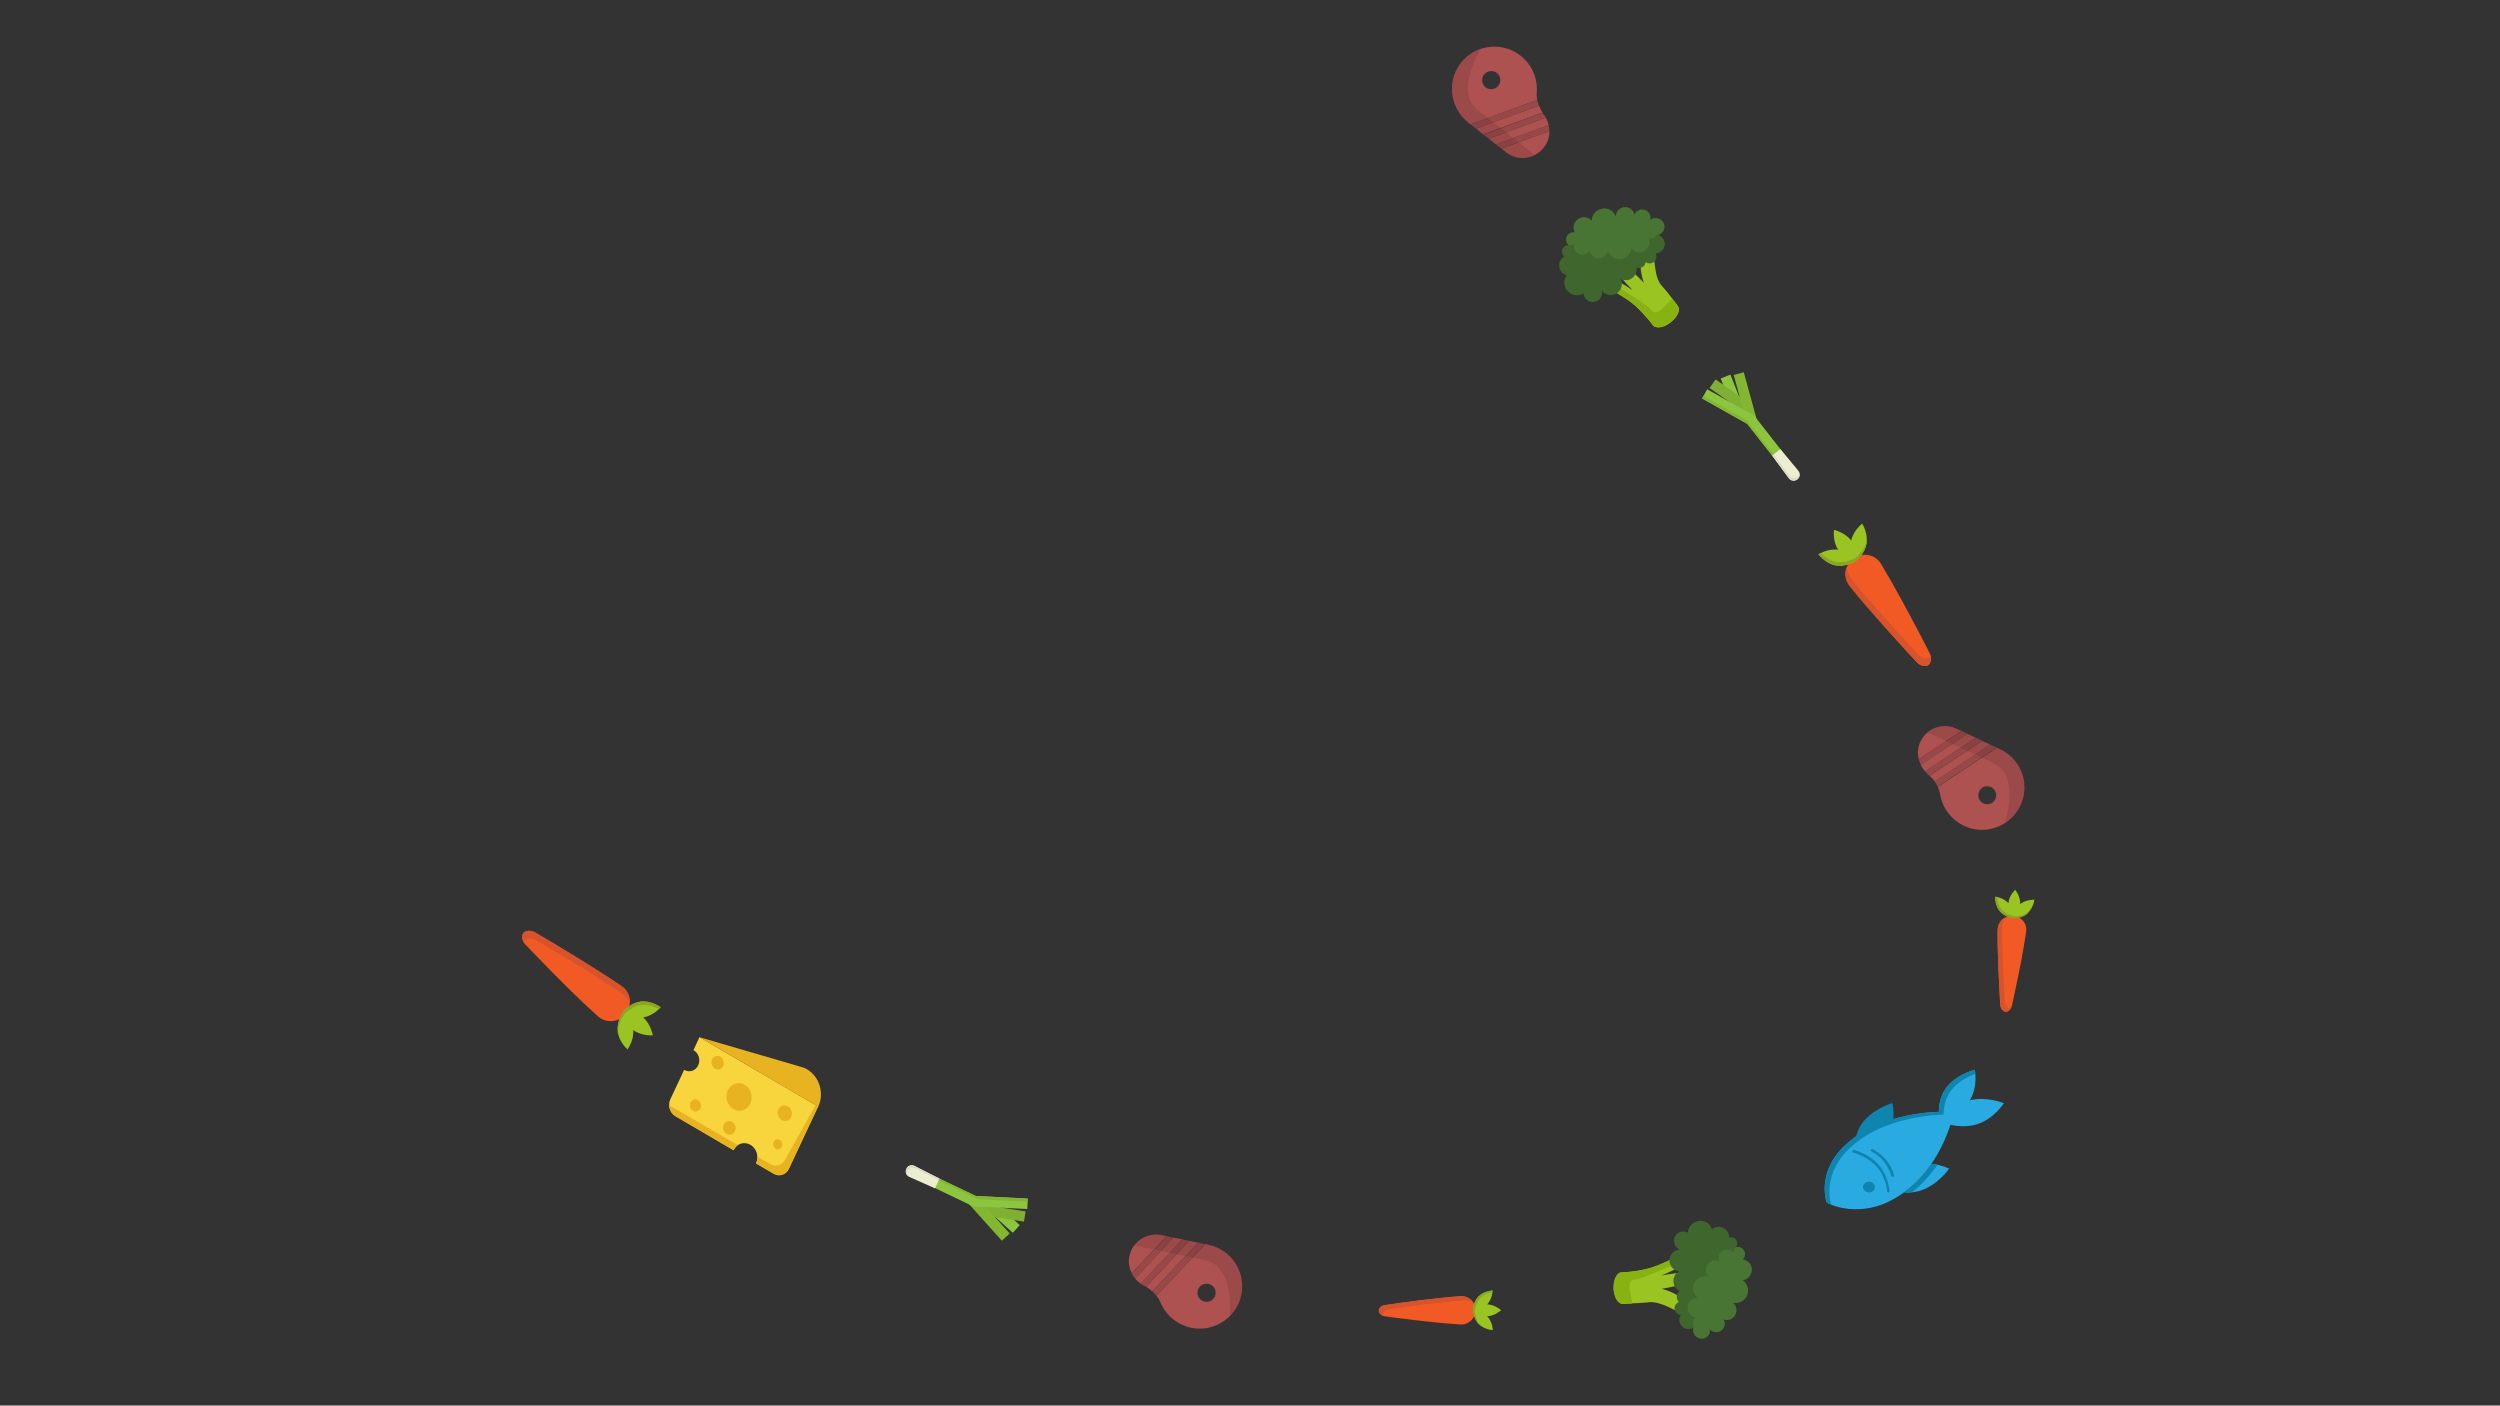 <?xml version="1.0" encoding="utf-8"?>
<!-- Generator: Adobe Illustrator 28.0.0, SVG Export Plug-In . SVG Version: 6.00 Build 0)  -->
<svg version="1.1" id="animated-svg4" xmlns="http://www.w3.org/2000/svg" xmlns:xlink="http://www.w3.org/1999/xlink" x="0px"
	 y="0px" viewBox="0 0 1366 768" enable-background="new 0 0 1366 768" xml:space="preserve">
<rect x="0" y="0" width="1366" height="768" fill="#333333" stroke="none"/>
<g>
	<path fill="#F15A24" d="M1107.1,509c-1.6,10.9-3.8,22-6.1,32.7c-0.4,1.8-1.3,6.4-1.8,8.2c-0.5,1.9-2.9,4.1-4.7,2.4
		c-0.9-0.9-1.3-1.8-1.5-2.8l-0.2-2.7l-0.3-5.5c-0.4-7.2-0.7-15-0.9-22.2c-0.1-3.7-0.2-7.4-0.1-11c0.1-4.3,3.6-7.7,7.9-7.7
		C1104.1,500.3,1107.8,504.5,1107.1,509L1107.1,509z"/>
	<path fill="#D6532B" d="M1097,550.2c-0.9-0.9-1.3-1.8-1.5-2.8l-0.2-2.7l-0.3-5.5c-0.4-7.2-0.7-15-0.9-22.2c-0.1-3.7-0.2-7.4-0.1-11
		c0-1.7,0.7-3.4,1.6-4.7c-2.4,1.3-4,3.8-4.1,6.7c0,3.7,0,7.3,0.1,11c0.2,7.1,0.5,15,0.9,22.2l0.3,5.5l0.2,2.7
		c0.1,1.1,0.5,2.1,1.5,2.8c1.6,1.4,3.5,0.1,4.3-1.5C1098.2,550.9,1097.5,550.8,1097,550.2L1097,550.2L1097,550.2z"/>
	<path fill="#9AC422" d="M1111.6,491.6c0,0-4.6-0.2-7.8,2.4c0.3-4.2-2.7-7.8-2.7-7.8s-3.4,3.1-3.7,7.3c-2.7-3.1-7.3-3.6-7.3-3.6
		s-0.2,4.7,2.6,8c2.4,2.8,6.2,3.5,7.2,3.7l0,0l0.1,0c0.1,0,0.1,0,0.1,0l0,0c1,0,4.9-0.2,7.6-2.6
		C1111.1,496.2,1111.6,491.6,1111.6,491.6L1111.6,491.6L1111.6,491.6z"/>
	<path fill="#8AA526" d="M1109,497.9c-0.1,0.1-0.1,0.1-0.2,0.2c-2.8,2.4-6.6,2.5-7.6,2.6l0,0c0,0,0,0-0.1,0c-0.1,0-0.1,0-0.1,0l0,0
		c-1-0.2-4.8-0.9-7.2-3.7c-1.9-2.3-2.4-5.1-2.5-6.7c-0.6-0.2-1-0.2-1-0.2s-0.2,4.7,2.6,8c2.4,2.8,6.2,3.5,7.2,3.7l0,0l0.1,0
		c0.1,0,0.1,0,0.1,0l0,0c1,0,4.9-0.2,7.6-2.6C1108.3,498.7,1108.6,498.2,1109,497.9z"/>
</g>
<g>
	<path fill="#8CC63F" d="M947.5,225.3l5.3-2.1l-7.3-18.5l-5.3,2.1L947.5,225.3z"/>
	<path fill="#7FAF33" d="M937.4,207.3l-3.3,4.7l18.4,12.9l3.3-4.7L937.4,207.3z"/>
	<path fill="#83B732" d="M954.6,231.5l5.5-1.5l-7.3-26.6l-5.5,1.5L954.6,231.5z"/>
	<path fill="#8CC63F" d="M958.5,227.1l-25.7-14.4l-2.8,5l24.7,13.9l23.8,30.4l4.5-3.5L958.5,227.1L958.5,227.1L958.5,227.1
		L958.5,227.1z"/>
	<path fill="#ECEDD1" d="M968.3,248.9l9.1,12.4c1.1,1.5,3.2,1.8,4.7,0.6c1.5-1.1,1.7-3.3,0.5-4.7l-9.8-11.8L968.3,248.9L968.3,248.9
		z"/>
	<path fill="#83B732" d="M968.3,248.9l0.8-0.6l-14.7-18.8l-23.6-13.2l-0.8,1.4l24.7,13.9L968.3,248.9L968.3,248.9z"/>
	<path fill="#DBDBC6" d="M982.3,260.4c-1.5,1.1-3.6,0.9-4.7-0.6l-8.5-11.5l-0.8,0.6l9.1,12.4c1.1,1.5,3.2,1.8,4.7,0.6
		c0.9-0.7,1.4-1.8,1.2-3C983.1,259.5,982.8,260,982.3,260.4L982.3,260.4L982.3,260.4z"/>
</g>
<g>
	<path fill="#AD5151" d="M1057.1,427l30.5-20.1l-4.6-2.1l-28.8,19.1C1055.4,424.8,1056.3,425.8,1057.1,427L1057.1,427z
		 M1048.4,414.8l23.3-15.4l-3-1.4c-7.2-3.2-15.7-0.2-19.2,6.9C1047.9,408,1047.5,411.5,1048.4,414.8L1048.4,414.8z M1051.9,421.5
		l27.7-18.4l-4.6-2.1l-25.5,16.9C1050.1,419.2,1050.9,420.5,1051.9,421.5L1051.9,421.5L1051.9,421.5z M1060.1,434
		c1.2,7.6,6.3,14.4,14.1,17.7c10.8,4.5,23.5,0,29.1-10.3c6.5-11.9,1.5-26.6-10.6-32.1l-1.6-0.7l-32.3,21.4
		C1059.4,431.2,1059.8,432.6,1060.1,434L1060.1,434z M1087.9,430.1c2.5,1.2,3.5,4.1,2.4,6.5c-1.2,2.5-4.1,3.5-6.5,2.4
		c-2.5-1.2-3.5-4.1-2.4-6.5C1082.4,430,1085.4,428.9,1087.9,430.1z"/>
	<path fill="#994848" d="M1048.4,414.8l23.3-15.4l3.4,1.6l-25.5,16.9C1049,417,1048.6,415.9,1048.4,414.8L1048.4,414.8L1048.4,414.8
		z"/>
	<path fill="#994848" d="M1051.9,421.5l27.7-18.4l3.4,1.6l-28.8,19.1c-0.3-0.3-0.7-0.6-0.9-0.8c-0.1-0.1-0.2-0.1-0.3-0.2
		C1052.7,422.3,1052.3,421.9,1051.9,421.5L1051.9,421.5L1051.9,421.5z"/>
	<path fill="#994848" d="M1057.1,427l30.5-20.1l3.4,1.6l-32.3,21.4C1058.3,428.9,1057.7,427.9,1057.1,427L1057.1,427L1057.1,427z"/>
	<path opacity="0.1" enable-background="new    " d="M1075.1,401l-3.4-1.6l-3-1.4c-5.3-2.4-11.3-1.3-15.5,2.2l36.1,16.8
		c12.8,5.9,8.3,25.6,6,32.8c3.2-2.1,6.1-4.9,8-8.5c6.5-11.9,1.5-26.6-10.6-32.1l-1.6-0.7l-3.4-1.6l-4.6-2.1l-3.4-1.6L1075.1,401
		L1075.1,401L1075.1,401z"/>
</g>
<g>
	<path fill="#F15A24" d="M1027.8,308.1c7.6,12.7,14.8,26.2,21.7,39.3c1.2,2.1,4,7.9,5.1,10c1.2,2.3,0.5,6.7-2.8,6.5
		c-1.6-0.1-2.9-0.7-4-1.7l-2.5-2.7l-5.1-5.5c-6.5-7.1-13.6-15-19.9-22.4c-3.2-3.7-6.5-7.6-9.6-11.5c-3.6-4.5-2.8-11.1,1.7-14.7
		C1017.1,301.5,1024.6,302.7,1027.8,308.1L1027.8,308.1z"/>
	<path fill="#D6532B" d="M1052.4,359.7c-1.6-0.1-2.9-0.7-4-1.7l-2.5-2.7l-5.1-5.5c-6.5-7.1-13.6-15-19.9-22.4
		c-3.2-3.7-6.5-7.6-9.6-11.5c-1.4-1.8-2.2-4-2.3-6.3c-1.3,3.4-0.9,7.4,1.5,10.5c3.1,3.9,6.3,7.6,9.6,11.5
		c6.3,7.3,13.4,15.2,19.9,22.4l5.1,5.5l2.5,2.7c1.1,1,2.3,1.7,4,1.7c2.8,0.2,3.8-2.9,3.2-5.3
		C1054.4,359.3,1053.5,359.8,1052.4,359.7L1052.4,359.7L1052.4,359.7z"/>
	<path fill="#9AC422" d="M1017.5,286.1c0,0-4.9,3.8-6,9.3c-3.3-4.5-9.4-5.9-9.4-5.9s-0.9,6.1,2.3,10.9c-5.6-0.9-10.8,2.5-10.8,2.5
		s3.8,5.1,9.5,6.1c4.9,0.8,9.6-1.6,10.7-2.3l0,0l0.1-0.1c0.1-0.1,0.1-0.1,0.1-0.1l0,0c1-0.8,5-4.4,5.8-9.3
		C1020.9,291.4,1017.5,286.1,1017.5,286.1L1017.5,286.1L1017.5,286.1z"/>
	<path fill="#8AA526" d="M1020.1,294.8c0,0.1-0.1,0.2-0.1,0.4c-0.8,4.9-4.8,8.4-5.8,9.3l0,0c0,0-0.1,0.1-0.1,0.1s-0.1,0.1-0.1,0.1
		l0,0c-1.2,0.7-5.9,3.2-10.7,2.3c-3.9-0.7-6.9-3.4-8.4-4.9c-0.8,0.4-1.2,0.7-1.2,0.7s3.8,5.1,9.5,6.1c4.9,0.8,9.6-1.6,10.7-2.3l0,0
		l0.1-0.1c0.1-0.1,0.1-0.1,0.1-0.1l0,0c1-0.8,5-4.4,5.8-9.3C1020.1,296.3,1020.1,295.6,1020.1,294.8L1020.1,294.8z"/>
</g>
<g>
	<path fill="#9AC422" d="M902.7,136l-5.5,0.9c-0.5,1.8-0.7,3.5-0.8,5.2s0,3.3,0.1,4.9c0.3,2.5,0.8,5,1.7,7.5
		c-3.3-3.4-6.7-6.7-10.4-9.7l-4.4,4c2.7,3.5,5.8,6.7,8.8,9.9l0.1,0c-1.2-0.8-2.5-1.6-3.7-2.4c-3.5-2.1-7.1-4.1-10.7-5.9l-3.3,4.7
		c1.4,0.8,2.8,1.5,4.2,2.3c2,1.1,4.1,2.4,6.1,3.6c2.6,1.6,5.3,3.3,7.6,5.2c1.8,1.4,3.3,3.1,4.9,4.7c2,2.2,4.1,4.5,5.9,7l0,0
		c1.7,1.8,5.9,1.2,9.5-1.7c3.6-2.8,5.6-6.8,4.1-8.8c-0.8-1.3-2.8-3.6-3.7-4.9c-1.3-1.8-2.7-3.5-4.1-5.1l-1.4-1.6
		c-1.1-1.3-1.9-3.2-2.4-4.9C904,146,904,140.8,902.7,136L902.7,136L902.7,136z"/>
	<path fill="#88B212" d="M902.3,169.4c-4-4.4-20.3-13.6-20.3-13.6l-0.4,3.2c1,0.6,2.2,1.3,3.2,1.9c2.6,1.6,5.3,3.3,7.6,5.2
		c1.8,1.4,3.3,3.1,4.9,4.7c2,2.2,4.1,4.5,5.9,7l0,0c1.7,1.8,5.9,1.2,9.5-1.7c3.8-2.8,5.6-6.8,4.1-8.8c-0.7-1-2.1-2.9-3.1-4.1
		C910.2,166.2,905.8,173.4,902.3,169.4L902.3,169.4L902.3,169.4z"/>
	<path fill="#3E662D" d="M901.7,120.2c0,0,0,0.1-0.1,0.1c0.4-1.3,0.1-3-0.9-4.2c-1.6-1.9-4.5-2.2-6.4-0.6c-0.6,0.5-1.1,1.1-1.3,1.9
		c-0.2-0.8-0.5-1.7-1.1-2.4c-1.8-2.2-5.2-2.4-7.3-0.6c-1.1,1-1.8,2.4-1.8,3.8c-0.3-0.6-0.7-1.3-1.1-1.9c-2.4-2.9-6.7-3.2-9.6-0.8
		c-1.6,1.3-2.4,3.2-2.4,5.2c-2-2.4-5.5-2.7-7.9-0.7c-2.1,1.8-2.6,4.7-1.3,7c-1.2-0.2-2.5,0-3.4,0.8c-1.7,1.4-1.8,3.9-0.5,5.6
		c0.2,0.3,0.5,0.5,0.8,0.7c-1-0.2-2,0.1-2.8,0.8c-1.4,1.2-1.6,3.2-0.4,4.7c0.2,0.2,0.3,0.3,0.5,0.5c-0.3,0.1-0.5,0.4-0.8,0.6
		c-2.4,2-2.7,5.5-0.7,7.9c0.7,0.9,1.8,1.5,2.9,1.8c-1.9,2.5-1.9,6,0.3,8.5s6,3.2,8.8,1.5c0.1,1,0.5,2,1.2,2.8
		c1.8,2.2,5.1,2.4,7.2,0.6c1.5-1.2,2.1-3.3,1.6-5c0.1,0.1,0.1,0.3,0.3,0.3c2.1,2.5,6,2.9,8.5,0.7c2.2-1.8,2.7-4.8,1.6-7.3
		c2.1,1,4.7,0.8,6.5-0.8c1.7-1.4,2.5-3.6,2-5.5c1.2,0.5,2.7,0.3,3.8-0.6c0.8-0.6,1.1-1.5,1.3-2.4c1.3,1,3.3,1,4.6-0.2
		c1.3-1.1,1.6-3.1,0.8-4.6c1.1,0,2.3-0.4,3.2-1.2c2.2-1.8,2.4-5.1,0.6-7.2c-0.8-0.8-1.6-1.4-2.6-1.6c0.8-0.1,1.5-0.5,2.1-1
		c1.9-1.6,2.2-4.5,0.6-6.4C906.5,118.8,903.7,118.6,901.7,120.2L901.7,120.2L901.7,120.2z M900.3,136.6L900.3,136.6L900.3,136.6
		L900.3,136.6L900.3,136.6z"/>
	<path fill="#487534" d="M908.1,120.8c-0.6-0.8-1.5-1.2-2.2-1.4c-1.5-0.4-3.1-0.1-4.2,0.9c0.3-1.4,0.1-3-0.9-4.1
		c-1.6-1.9-4.5-2.2-6.4-0.6c-0.6,0.5-1.1,1.1-1.3,1.9c-0.2-0.8-0.5-1.7-1.1-2.4c-1.8-2.2-5.2-2.4-7.3-0.6c-1.1,1-1.8,2.4-1.8,3.8
		c-0.3-0.6-0.7-1.3-1.1-1.9c-2.4-2.9-6.7-3.2-9.6-0.8c-1.6,1.3-2.4,3.2-2.4,5.2c-2-2.4-5.5-2.7-7.9-0.7c-2.1,1.8-2.6,4.7-1.3,7
		c-1.2-0.2-2.5,0-3.4,0.8c-1.7,1.4-1.8,3.9-0.5,5.6c0.2,0.2,0.4,0.4,0.5,0.5c1,0.1,2.2-0.1,3.1-0.8c0,0,0-0.1,0.1-0.1
		c-0.5,1.3-0.4,2.9,0.5,4.2c1.5,2.1,4.2,2.5,6.2,1.1c0.6-0.4,1.1-1,1.4-1.7c0.1,0.8,0.3,1.6,0.9,2.4c1.6,2.2,4.7,2.8,7,1.2
		c1.2-0.8,1.9-2.2,2.1-3.5c0.2,0.6,0.5,1.3,0.9,2c2.1,2.9,6.3,3.7,9.2,1.6c1.6-1.2,2.6-2.9,2.8-4.8c1.7,2.5,5.1,3.1,7.5,1.3
		c2.1-1.5,2.9-4.4,1.8-6.6c1.2,0.3,2.4,0.2,3.4-0.5c0.6-0.3,0.9-0.8,1.2-1.4c0.9-0.1,1.7-0.4,2.3-1
		C909.6,125.7,909.9,122.8,908.1,120.8L908.1,120.8L908.1,120.8z"/>
</g>
<g>
	<path fill="#F9D53D" d="M381.5,582.1c1.4-3,0.3-6.7-2.6-8.3l3.3-7.1l64.8,37.9l-16,34.1c-1.5,3.2-5.2,4.4-8.1,2.7l-9.8-5.7
		c1.7-3.7,0.3-8.3-3.1-10.2s-7.5-0.7-9.2,3L369,609.8c-3-1.8-4.2-5.9-2.8-9l7.6-16.2C376.7,586.2,380.1,585.1,381.5,582.1
		L381.5,582.1z"/>
	<path fill="#E8B321" d="M447.1,604.7c3.4-7.3,0.7-16.4-6.1-20.4c-1.2-0.8-2.6-1.2-3.8-1.5l-54.8-16L447.1,604.7"/>
	<path fill="#E8B321" d="M427.1,612c-1.9-1.2-2.7-3.7-1.8-5.8s3.3-2.8,5.2-1.7s2.7,3.7,1.8,5.8S429.1,613.1,427.1,612z"/>
	<path fill="#E8B321" d="M400.7,606c-3.4-2-4.8-6.6-3.1-10.2s5.9-5.1,9.3-3.1s4.8,6.6,3.1,10.2C408.3,606.7,404.1,608,400.7,606z"/>
	<path fill="#E8B321" d="M378.6,606.9c-1.5-0.8-2-2.8-1.3-4.5c0.7-1.6,2.5-2.2,4.1-1.3c1.5,0.8,2,2.8,1.3,4.5
		C381.9,607.2,380,607.8,378.6,606.9z"/>
	<path fill="#E8B321" d="M423.8,627.7c-1.2-0.8-1.7-2.3-1.1-3.7s2.1-1.8,3.4-1.1c1.2,0.8,1.7,2.3,1.1,3.7
		C426.5,627.9,425,628.4,423.8,627.7z"/>
	<path fill="#E8B321" d="M390.6,583.9c-1.7-1-2.3-3.3-1.5-5c0.8-1.8,2.9-2.5,4.5-1.5c1.7,1,2.3,3.3,1.6,5.1
		C394.3,584.3,392.2,584.9,390.6,583.9L390.6,583.9z"/>
	<path fill="#E8B321" d="M397,619.6c-1.7-1-2.4-3.2-1.6-5.1s2.9-2.5,4.6-1.5c1.7,1,2.4,3.2,1.6,5.1
		C400.7,619.9,398.6,620.5,397,619.6z"/>
	<path fill="#E8B321" d="M421,636.1c3,1.8,6.6,0.5,8.1-2.7l16.6-29.6l1.3,0.8l-16,34.1c-1.5,3.2-5.2,4.4-8.1,2.7l-9.8-5.7
		c0.6-1.2,0.8-2.5,0.7-3.7L421,636.1L421,636.1z"/>
	<path fill="#E8B321" d="M403.2,625.7c-1,0.6-1.7,1.6-2.3,2.8l-31.9-18.6c-2.1-1.3-3.3-3.6-3.4-6L403.2,625.7L403.2,625.7z"/>
</g>
<g>
	<path fill="#8CC63F" d="M542.4,656l-3.8,4.2l14.8,13.4l3.8-4.2L542.4,656z"/>
	<path fill="#7FAF33" d="M559.5,667.5l0.9-5.6l-22.2-3.4l-0.9,5.6L559.5,667.5z"/>
	<path fill="#83B732" d="M533.3,653.5l-4.3,3.9l18.4,20.5l4.3-3.9L533.3,653.5z"/>
	<path fill="#8CC63F" d="M531.8,659.2l29.5,1.4l0.3-5.7l-28.3-1.4l-34.8-16.6l-2.4,5.2L531.8,659.2L531.8,659.2L531.8,659.2
		L531.8,659.2z"/>
	<path fill="#ECEDD1" d="M513.3,644.1l-13.7-7c-1.6-0.8-3.7-0.2-4.4,1.6c-0.8,1.6-0.1,3.7,1.7,4.4l14,6.2L513.3,644.1L513.3,644.1
		L513.3,644.1z"/>
	<path fill="#83B732" d="M513.3,644.1l-0.5,0.9l21.6,10.3l27,1.3l0-1.7l-28.3-1.4L513.3,644.1L513.3,644.1z"/>
	<path fill="#DBDBC6" d="M495.7,640c0.8-1.6,2.8-2.4,4.4-1.6l12.8,6.5l0.5-0.9l-13.7-7c-1.6-0.8-3.7-0.2-4.4,1.6
		c-0.5,1.1-0.4,2.2,0.2,3.2C495.3,641.1,495.4,640.5,495.7,640L495.7,640L495.7,640z"/>
</g>
<g>
	<path fill="#AD5151" d="M629.6,705.6l25.1-26.6l-4.9-1l-23.6,25.1C627.5,703.8,628.6,704.7,629.6,705.6L629.6,705.6z M618.4,695.7
		l19.1-20.3l-3.2-0.6c-7.7-1.4-15.3,3.5-17.1,11.1C616.3,689.3,616.9,692.7,618.4,695.7L618.4,695.7z M623.3,701.4l22.8-24.2l-4.9-1
		l-21,22.4C621,699.6,622.2,700.6,623.3,701.4L623.3,701.4L623.3,701.4z M634.1,711.7c3,7.1,9.5,12.6,17.8,14
		c11.6,1.8,22.9-5.4,26-16.7c3.6-13.1-4.7-26.2-17.7-28.9l-1.7-0.3L631.9,708C632.8,709.1,633.6,710.4,634.1,711.7L634.1,711.7z
		 M660.3,701.5c2.7,0.6,4.4,3.2,3.8,5.9c-0.6,2.7-3.2,4.4-5.9,3.8c-2.7-0.6-4.4-3.2-3.8-5.9C655,702.6,657.6,701,660.3,701.5z"/>
	<path fill="#994848" d="M618.4,695.8l19.1-20.3l3.7,0.8l-21,22.3C619.5,697.7,618.9,696.7,618.4,695.8L618.4,695.8L618.4,695.8z"/>
	<path fill="#994848" d="M623.3,701.4l22.8-24.2l3.7,0.8l-23.6,25.1c-0.4-0.2-0.8-0.5-1.2-0.6c-0.1-0.1-0.2-0.1-0.3-0.1
		C624.4,702.1,623.8,701.7,623.3,701.4L623.3,701.4L623.3,701.4z"/>
	<path fill="#994848" d="M629.6,705.6l25.1-26.6l3.7,0.8L631.9,708C631.2,707.2,630.5,706.3,629.6,705.6L629.6,705.6L629.6,705.6z"
		/>
	<path opacity="0.1" enable-background="new    " d="M641.2,676.2l-3.7-0.8l-3.2-0.6c-5.7-1.1-11.3,1.3-14.6,5.7l38.9,8.1
		c13.9,2.8,13.9,23.1,13.4,30.5c2.7-2.7,4.8-6.2,5.9-10.1c3.6-13.1-4.7-26.2-17.7-28.9l-1.7-0.3l-3.7-0.8l-4.9-1l-3.7-0.8
		L641.2,676.2L641.2,676.2L641.2,676.2z"/>
</g>
<g>
	<path fill="#9AC422" d="M920.7,718.2l2.4-5c-1.2-1.3-2.4-2.5-3.8-3.6c-1.3-0.9-2.7-1.9-4.1-2.6c-2.2-1.2-4.7-2.1-7.2-2.8
		c4.7-0.8,9.3-1.8,13.9-3.2l-0.8-5.8c-4.4,0.3-8.8,0.9-13.2,1.7c0,0,0,0-0.1,0c1.4-0.5,2.7-1.1,4-1.7c3.7-1.7,7.3-3.5,11-5.5l-2-5.4
		c-1.4,0.8-2.8,1.4-4.2,2.2c-2.1,1-4.3,2.1-6.4,3c-2.8,1.3-5.7,2.4-8.7,3.4c-2.2,0.6-4.4,1-6.7,1.4c-3,0.5-6,0.8-9,0.9l0,0
		c-2.5,0.3-4.2,4.2-4.1,8.8c0.2,4.7,2.5,8.5,5,8.4c1.5,0,4.6-0.3,6-0.3c2.2,0,4.4-0.3,6.6-0.4l2.1-0.2c1.6-0.1,3.7,0.2,5.4,0.8
		C911.8,713.7,916.1,716.7,920.7,718.2L920.7,718.2L920.7,718.2z"/>
	<path fill="#88B212" d="M893.3,699.1c5.9-0.7,22.6-9,22.6-9l-2.4-2.1c-1.2,0.6-2.3,1-3.4,1.6c-2.8,1.3-5.7,2.4-8.7,3.4
		c-2.2,0.6-4.4,1-6.7,1.4c-3,0.5-6,0.8-9,0.9l0,0c-2.5,0.3-4.2,4.2-4.1,8.8c0.2,4.7,2.5,8.5,5,8.4c1.2,0,3.5-0.1,5.2-0.3
		C891.6,707.5,888,699.8,893.3,699.1L893.3,699.1L893.3,699.1z"/>
	<path fill="#3E662D" d="M934.3,726.4C934.3,726.4,934.3,726.2,934.3,726.4c0.9,1,2.4,1.6,4,1.5c2.5-0.3,4.3-2.5,4.1-5
		c-0.1-0.8-0.3-1.5-0.8-2.1c0.8,0.4,1.7,0.5,2.6,0.4c2.8-0.3,4.9-2.8,4.6-5.7c-0.1-1.5-0.9-2.8-2-3.7c0.7,0.2,1.4,0.2,2.2,0.1
		c3.8-0.3,6.5-3.7,6.1-7.5c-0.2-2-1.4-3.8-2.9-4.9c3-0.3,5.3-3.1,5-6.2c-0.3-2.7-2.4-4.7-5-5c0.9-0.9,1.4-2,1.3-3.3
		c-0.2-2.1-2.2-3.8-4.3-3.6c-0.4,0-0.7,0.2-1,0.3c0.7-0.7,1.1-1.7,1-2.7c-0.2-1.8-1.8-3.2-3.7-2.9c-0.3,0.1-0.5,0-0.7,0.2
		c0-0.4,0-0.6,0-0.9c-0.3-3-3.1-5.4-6.2-5c-1.1,0.1-2.3,0.6-3.1,1.3c-1-3-3.9-5-7.2-4.6c-3.2,0.4-5.9,3.1-6.1,6.4
		c-0.9-0.5-1.9-0.7-3-0.6c-2.8,0.3-4.9,2.8-4.5,5.6c0.2,1.9,1.5,3.6,3.3,4.2c-0.1,0-0.2,0-0.4,0c-3.3,0.4-5.8,3.3-5.4,6.6
		c0.3,2.8,2.5,5,5.2,5.4c-2.1,1.2-3.3,3.5-3,5.9c0.2,2.1,1.5,3.9,3.4,4.9c-1.1,0.7-1.7,2-1.6,3.5c0.1,0.9,0.5,1.8,1.2,2.4
		c-1.5,0.6-2.6,2.1-2.4,3.8s1.6,3.2,3.4,3.2c-0.6,0.9-1,2.1-0.8,3.3c0.3,2.8,2.8,4.9,5.6,4.5c1.1-0.2,2-0.6,2.8-1.2
		c-0.3,0.7-0.5,1.5-0.4,2.3c0.3,2.5,2.5,4.3,5,4.1C932.8,731.2,934.6,728.9,934.3,726.4L934.3,726.4L934.3,726.4z M921.6,715.9
		L921.6,715.9L921.6,715.9L921.6,715.9L921.6,715.9L921.6,715.9z"/>
	<path fill="#487534" d="M930.2,731.4c0.9-0.1,1.8-0.5,2.4-1.1c1.2-0.9,1.8-2.4,1.7-4c1,1.1,2.4,1.6,3.9,1.5c2.5-0.3,4.3-2.5,4.1-5
		c-0.1-0.8-0.3-1.5-0.8-2.1c0.8,0.4,1.7,0.5,2.6,0.4c2.8-0.3,4.9-2.8,4.6-5.7c-0.1-1.5-0.9-2.8-2-3.7c0.7,0.2,1.4,0.2,2.2,0.1
		c3.8-0.3,6.5-3.7,6.1-7.5c-0.2-2-1.4-3.8-2.9-4.9c3-0.3,5.3-3.1,5-6.2c-0.3-2.7-2.4-4.7-5-5c0.9-0.9,1.4-2,1.3-3.3
		c-0.2-2.1-2.2-3.8-4.3-3.6c-0.3,0.1-0.5,0-0.7,0.2c-0.8,0.8-1.2,1.9-1.1,3.1c0,0-0.1,0.1,0,0.1c-0.8-1.1-2.2-2-3.8-1.9
		c-2.5,0-4.4,2.1-4.4,4.5c0,0.7,0.3,1.5,0.5,2.1c-0.7-0.4-1.6-0.7-2.5-0.6c-2.7,0-5,2.3-5,5.1c0,1.4,0.7,2.8,1.7,3.7
		c-0.7-0.2-1.4-0.3-2.2-0.3c-3.7,0-6.6,3.1-6.5,6.7c0,2,1,3.8,2.4,5.1c-3,0.1-5.4,2.5-5.4,5.5c0.1,2.7,1.9,4.8,4.4,5.3
		c-0.9,0.7-1.5,1.9-1.5,3.1c0,0.6,0.2,1.2,0.5,1.7c-0.3,0.7-0.6,1.6-0.4,2.6C925.4,729.8,927.6,731.6,930.2,731.4L930.2,731.4
		L930.2,731.4z"/>
</g>
<g>
	<path fill="#29ABE2" d="M998.1,657.1c0,0-7.2-19.6,15.4-35.7c0.2-0.2,0.4-0.2,0.5-0.4c6.4-4.5,13.5-7.5,20.3-9.5
		c9.7-2.8,18.9-3.8,25.1-4c0-3.4,0.7-8.4,3.6-12.5c5.3-7.8,16-10.5,16-10.5s2,9.1-2.7,16.7c9.2-2.3,18.6,1.6,18.6,1.6
		s-5.5,8.8-15,11.6c-5.2,1.5-10.5,1-14.2,0.2c-1.8,5.5-4.9,13.3-10.3,21.2c-3.8,5.6-8.7,11.1-15.1,15.7c-0.2,0.2-0.4,0.3-0.5,0.4
		C1017.3,668.1,998,657.1,998.1,657.1L998.1,657.1L998.1,657.1z"/>
	<path fill="#0E85AF" d="M1022.9,627.9c0.2,0,0.4-0.1,0.6,0.1c2.8,1.6,4.9,3.3,6.7,5.3c2.2,2.5,3.7,5.5,4.7,8.8
		c0.1,0.3-0.1,0.7-0.6,0.9s-0.8-0.1-0.9-0.5c-1-3.2-2.5-6-4.5-8.4c-1.6-1.9-3.8-3.6-6.4-5c-0.4-0.2-0.5-0.6-0.2-0.9
		C1022.5,628,1022.6,627.9,1022.9,627.9L1022.9,627.9L1022.9,627.9z"/>
	<path fill="#0E85AF" d="M1012.6,628.3c0,0,0.3,0,0.4,0c0.4,0.1,8.5,2.2,13.7,8.4c5.3,6.2,5.6,13.8,5.8,14.2c0,0.3-0.3,0.7-0.7,0.7
		c-0.4,0-0.8-0.2-0.7-0.6c0,0-0.4-7.6-5.5-13.3c-5-5.8-12.9-7.9-13-7.9c-0.4-0.1-0.6-0.5-0.5-0.9
		C1012.2,628.6,1012.3,628.5,1012.6,628.3L1012.6,628.3L1012.6,628.3z"/>
	<path fill="#0E85AF" d="M1020.2,645.8c-1.7,0.5-2.7,2.2-2.1,3.7c0.6,1.5,2.4,2.4,4.1,1.9s2.7-2.2,2.1-3.7
		C1023.8,646.1,1021.9,645.3,1020.2,645.8z"/>
	<path fill="#29ABE2" d="M1040.5,651.6c6.2-4.6,11.2-10.1,15.1-15.7c5.4,0.7,9.4,2.6,9.4,2.6s-6.3,9.5-16.8,12.4
		C1045.5,651.5,1043,651.7,1040.5,651.6L1040.5,651.6L1040.5,651.6z"/>
	<path fill="#0E85AF" d="M1014.1,621.1c0.6-2.1,1.4-4.4,2.8-6.5c5.5-8.6,17.1-11.9,17.1-11.9s1,3.9,0.5,8.8
		C1027.6,613.6,1020.5,616.6,1014.1,621.1z"/>
	<path fill="#0E85AF" d="M1000.6,658.3c-0.8-2.5-5.5-20.4,15.5-35.4c0.2-0.2,0.4-0.2,0.5-0.4c6.4-4.5,13.5-7.5,20.3-9.5
		c9.7-2.8,18.9-3.8,25.1-4c0-3.4,0.7-8.4,3.6-12.5c3.7-5.5,10.3-8.4,13.7-9.8c-0.1-1.3-0.3-2.2-0.3-2.2s-10.7,2.7-16,10.5
		c-2.9,4.1-3.5,9-3.6,12.5c-6.3,0.2-15.4,1.2-25.1,4c-6.9,2-13.9,5.1-20.3,9.5c-0.2,0.2-0.4,0.2-0.5,0.4
		c-22.6,16.1-15.4,35.7-15.4,35.7S999,657.7,1000.6,658.3L1000.6,658.3z"/>
	<path fill="#0E85AF" d="M1058.4,636.7c0,0,0.2-0.2,0.2-0.3c-1-0.2-2-0.4-3.1-0.5c-3.8,5.6-8.7,11.1-15.1,15.7
		c1.4,0,2.8-0.1,4.4-0.2C1050.4,647,1054.8,641.9,1058.4,636.7L1058.4,636.7L1058.4,636.7z"/>
</g>
<g>
	<path fill="#F15A24" d="M798,723.7c-10.9-0.7-22.2-2-33.1-3.4c-1.8-0.2-6.5-0.8-8.3-1.1c-1.9-0.3-4.3-2.4-2.8-4.5
		c0.8-1,1.6-1.5,2.8-1.6l2.8-0.4l5.5-0.8c7.1-1,14.9-2,22.1-2.7c3.7-0.4,7.3-0.8,11-1c4.3-0.3,8,2.9,8.3,7.3
		C806.5,720.1,802.5,724,798,723.7L798,723.7z"/>
	<path fill="#D6532B" d="M756.1,717c0.8-1,1.6-1.5,2.8-1.6l2.8-0.4l5.5-0.8c7.1-1,14.9-2,22.1-2.7c3.7-0.4,7.3-0.8,11-1
		c1.7-0.1,3.4,0.4,4.8,1.3c-1.5-2.3-4.1-3.6-7-3.5c-3.7,0.3-7.4,0.6-11,1c-7.2,0.7-14.9,1.7-22.1,2.7l-5.5,0.8l-2.8,0.4
		c-1.1,0.2-1.9,0.7-2.8,1.6c-1.3,1.7,0.2,3.6,1.9,4.2C755.5,718.3,755.6,717.7,756.1,717L756.1,717L756.1,717z"/>
	<path fill="#9AC422" d="M815.7,726.7c0,0-0.2-4.6-3.1-7.5c4.2-0.1,7.6-3.3,7.6-3.3s-3.4-3.1-7.6-3.2c2.8-3,3-7.6,3-7.6
		s-4.6,0.2-7.7,3.2c-2.5,2.6-3,6.5-3.1,7.5l0,0c0,0,0,0,0.1,0.1c0,0.1,0,0.1,0,0.1l0,0c0.1,1,0.6,4.8,3.2,7.5
		C811.1,726.6,815.8,726.8,815.7,726.7L815.7,726.7L815.7,726.7z"/>
	<path fill="#8AA526" d="M809.3,724.6c-0.1,0-0.1-0.2-0.2-0.2c-2.6-2.5-3.1-6.5-3.2-7.5l0,0c0,0,0,0,0-0.1c0-0.1-0.1-0.1-0.1-0.1
		l0,0c0.1-0.9,0.6-4.9,3.1-7.5c2.1-2,4.9-2.9,6.5-3.1c0.1-0.6,0.1-0.9,0.1-0.9s-4.6,0.2-7.7,3.2c-2.5,2.6-3,6.5-3.1,7.5l0,0
		c0,0,0,0,0.1,0.1c0,0.1,0,0.1,0,0.1l0,0c0.1,1,0.6,4.8,3.2,7.5C808.5,724.1,808.9,724.3,809.3,724.6L809.3,724.6z"/>
</g>
<g>
	<path fill="#AD5151" d="M840.9,57.7l-34.4,12.6l3.9,3.1l32.4-11.8C842.1,60.3,841.5,59,840.9,57.7L840.9,57.7z M846.6,71.6
		l-26.2,9.6l2.6,2.1c6.3,4.8,15.2,3.8,20.2-2.3C845.5,78.3,846.7,75,846.6,71.6L846.6,71.6z M844.7,64.3l-31.2,11.5l3.9,3.1
		l28.8-10.5C845.9,66.9,845.4,65.6,844.7,64.3L844.7,64.3L844.7,64.3z M839.7,50.3c0.5-7.7-2.8-15.6-9.7-20.5
		c-9.5-6.8-22.9-5.4-30.7,3.3c-9,10-7.6,25.5,2.9,33.8l1.3,1.1l36.4-13.4C839.7,53.1,839.5,51.7,839.7,50.3L839.7,50.3z M811.7,47.7
		c-2.1-1.7-2.5-4.9-0.8-7s4.9-2.5,7-0.8c2.1,1.7,2.5,4.9,0.8,7S813.8,49.3,811.7,47.7z"/>
	<path fill="#994848" d="M846.5,71.6l-26.2,9.6l-3-2.3l28.8-10.5C846.4,69.4,846.6,70.5,846.5,71.6L846.5,71.6L846.5,71.6z"/>
	<path fill="#994848" d="M844.7,64.3l-31.2,11.5l-3-2.3l32.4-11.8c0.2,0.4,0.5,0.8,0.8,1.1c0.1,0.1,0.1,0.2,0.2,0.2
		C844.1,63.3,844.4,63.8,844.7,64.3L844.7,64.3L844.7,64.3z"/>
	<path fill="#994848" d="M840.9,57.7l-34.4,12.6l-3-2.3l36.4-13.4C840.2,55.6,840.5,56.7,840.9,57.7L840.9,57.7L840.9,57.7z"/>
	<path opacity="0.1" enable-background="new    " d="M817.4,78.9l3,2.3l2.6,2.1c4.6,3.6,10.6,3.9,15.6,1.4l-31.2-24.6
		c-11.1-8.7-2.1-26.8,1.7-33.3c-3.6,1.3-7,3.4-9.7,6.4c-9,10-7.6,25.5,2.9,33.8l1.3,1.1l3,2.3l3.9,3.1l3,2.3L817.4,78.9L817.4,78.9
		L817.4,78.9z"/>
</g>
<g>
	<path fill="#F15A24" d="M326.7,555.3c-11-9.9-21.8-20.7-32.1-31.4c-1.7-1.7-6.1-6.4-7.8-8.1c-1.8-1.8-2.4-6.3,0.8-7
		c1.6-0.3,2.9-0.1,4.3,0.5l3.2,1.9l6.5,3.8c8.3,4.9,17.4,10.4,25.5,15.7c4.2,2.7,8.4,5.4,12.5,8.2c4.8,3.3,5.9,9.8,2.7,14.6
		C338.8,558.6,331.3,559.5,326.7,555.3L326.7,555.3z"/>
	<path fill="#D6532B" d="M288.2,513c1.6-0.3,2.9-0.1,4.3,0.5l3.2,1.9l6.5,3.8c8.3,4.9,17.4,10.4,25.5,15.7c4.2,2.7,8.4,5.4,12.5,8.2
		c1.9,1.4,3.2,3.2,4,5.3c0.3-3.6-1.2-7.4-4.5-9.6c-4.1-2.8-8.2-5.5-12.5-8.2c-8.2-5.1-17.2-10.7-25.5-15.7l-6.5-3.8l-3.2-1.9
		c-1.4-0.6-2.7-0.9-4.3-0.5c-2.8,0.7-2.8,3.9-1.6,6C286.4,513.9,287.1,513.3,288.2,513L288.2,513L288.2,513z"/>
	<path fill="#9AC422" d="M342.9,573.4c0,0,3.6-5,3.1-10.6c4.5,3.4,10.7,2.9,10.7,2.9s-1-6.1-5.3-9.8c5.6-0.8,9.6-5.5,9.6-5.5
		s-5.1-3.8-10.8-3.1c-5,0.6-8.7,4.3-9.6,5.3l0,0l0,0.1c0,0.1-0.1,0.2-0.1,0.2l0,0c-0.7,1.1-3.5,5.6-2.9,10.6
		C338,569.3,342.9,573.4,342.9,573.4L342.9,573.4L342.9,573.4z"/>
	<path fill="#8AA526" d="M337.9,565.8c0-0.1,0-0.2-0.1-0.4c-0.6-5,2.2-9.4,2.9-10.6l0,0c0,0,0-0.1,0.1-0.2s0.1-0.2,0.1-0.2l0,0
		c0.9-1,4.7-4.7,9.6-5.3c4-0.4,7.6,1.2,9.5,2.2c0.6-0.6,0.9-1,0.9-1s-5.1-3.8-10.8-3.1c-5,0.6-8.7,4.3-9.6,5.3l0,0l0,0.1
		c0,0.1-0.1,0.2-0.1,0.2l0,0c-0.7,1.1-3.5,5.6-2.9,10.6C337.4,564.3,337.6,565.1,337.9,565.8L337.9,565.8z"/>
</g>
</svg>
